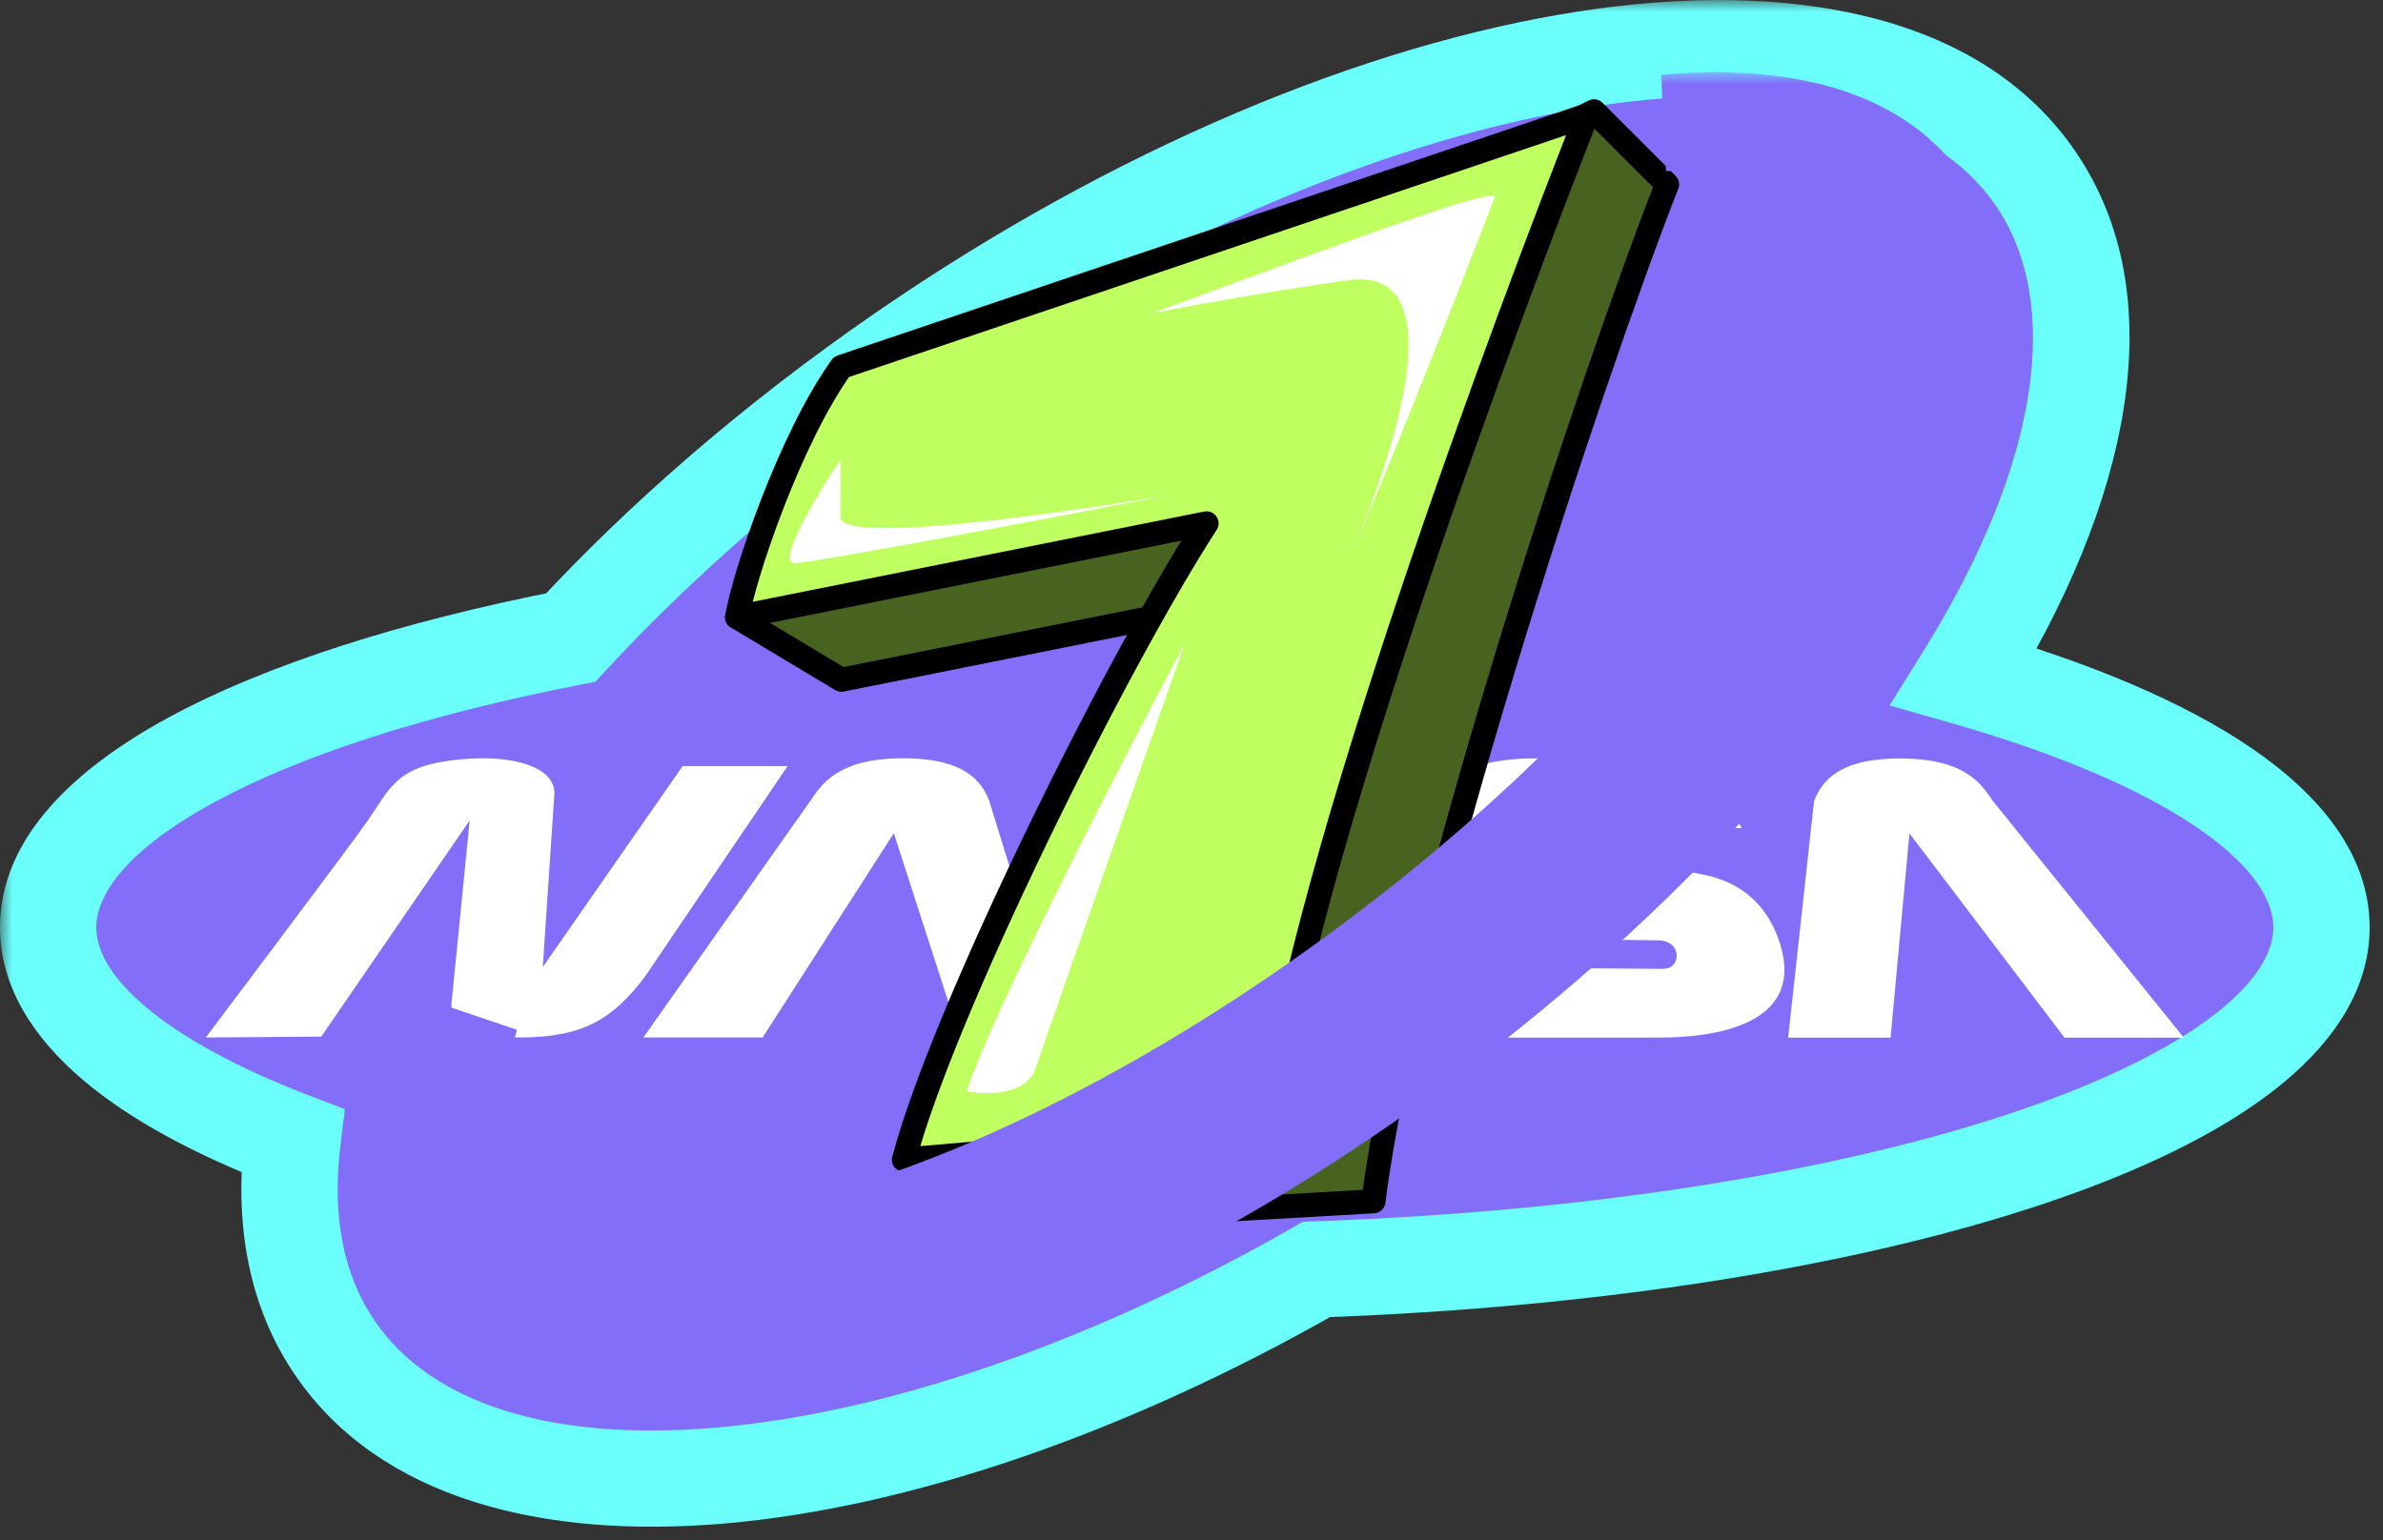 <svg width="99" height="64" viewBox="0 0 99 64" fill="none" xmlns="http://www.w3.org/2000/svg">
<rect x="0" y="0" width="99" height="64" fill="#333333" stroke="none"/>
<mask id="path-1-outside-1_34816_671" maskUnits="userSpaceOnUse" x="0" y="0" width="99" height="64" fill="black">
<rect fill="white" width="99" height="64"/>
<path d="M37.484 14.662C56.981 1.222 78.052 -2.035 84.547 7.387C88.016 12.42 86.622 20.052 81.601 28.12C90.74 30.73 96.445 34.431 96.445 38.536C96.445 45.878 78.199 51.927 54.698 52.749C37.157 62.773 19.742 64.469 13.943 56.058C12.303 53.677 11.75 50.716 12.153 47.401C5.796 44.964 2 41.884 2 38.536C2 33.481 10.651 29.038 23.711 26.492C27.529 22.363 32.174 18.323 37.484 14.662Z"/>
</mask>
<path d="M37.484 14.662C56.981 1.222 78.052 -2.035 84.547 7.387C88.016 12.42 86.622 20.052 81.601 28.12C90.74 30.73 96.445 34.431 96.445 38.536C96.445 45.878 78.199 51.927 54.698 52.749C37.157 62.773 19.742 64.469 13.943 56.058C12.303 53.677 11.75 50.716 12.153 47.401C5.796 44.964 2 41.884 2 38.536C2 33.481 10.651 29.038 23.711 26.492C27.529 22.363 32.174 18.323 37.484 14.662Z" fill="#836EF9"/>
<path d="M37.484 14.662L36.349 13.015V13.015L37.484 14.662ZM84.547 7.387L86.194 6.252L86.194 6.252L84.547 7.387ZM81.601 28.12L79.903 27.063L78.501 29.315L81.052 30.043L81.601 28.12ZM96.445 38.536L98.445 38.536V38.536H96.445ZM54.698 52.749L54.628 50.75L54.135 50.767L53.706 51.013L54.698 52.749ZM13.943 56.058L12.297 57.193L12.297 57.193L13.943 56.058ZM12.153 47.401L14.139 47.643L14.327 46.093L12.869 45.534L12.153 47.401ZM2 38.536H0V38.536L2 38.536ZM23.711 26.492L24.094 28.455L24.735 28.33L25.179 27.85L23.711 26.492ZM37.484 14.662L38.62 16.309C48.175 9.721 58.038 5.689 66.197 4.428C74.509 3.143 80.335 4.8 82.9 8.522L84.547 7.387L86.194 6.252C82.264 0.551 74.307 -0.874 65.586 0.475C56.711 1.846 46.29 6.163 36.349 13.015L37.484 14.662ZM84.547 7.387L82.9 8.522C85.645 12.503 84.837 19.136 79.903 27.063L81.601 28.12L83.299 29.177C88.408 20.968 90.388 12.336 86.194 6.252L84.547 7.387ZM81.601 28.12L81.052 30.043C85.517 31.318 88.999 32.822 91.318 34.416C93.698 36.051 94.445 37.48 94.445 38.536H96.445H98.445C98.445 35.487 96.339 33.012 93.582 31.119C90.764 29.182 86.823 27.531 82.15 26.197L81.601 28.12ZM96.445 38.536L94.445 38.536C94.445 39.477 93.861 40.715 92.001 42.158C90.169 43.58 87.386 44.962 83.744 46.193C76.483 48.645 66.25 50.343 54.628 50.75L54.698 52.749L54.768 54.748C66.647 54.332 77.288 52.595 85.024 49.982C88.882 48.679 92.129 47.122 94.453 45.319C96.749 43.537 98.445 41.266 98.445 38.536L96.445 38.536ZM54.698 52.749L53.706 51.013C45.117 55.921 36.657 58.729 29.746 59.324C22.739 59.927 17.877 58.239 15.59 54.922L13.943 56.058L12.297 57.193C15.809 62.287 22.553 63.957 30.089 63.309C37.72 62.653 46.738 59.601 55.691 54.485L54.698 52.749ZM13.943 56.058L15.59 54.922C14.291 53.038 13.779 50.599 14.139 47.643L12.153 47.401L10.168 47.16C9.721 50.833 10.314 54.317 12.297 57.193L13.943 56.058ZM12.153 47.401L12.869 45.534C9.802 44.358 7.496 43.078 5.993 41.791C4.481 40.496 4 39.395 4 38.536L2 38.536L0 38.536C7.82013e-05 41.026 1.417 43.138 3.392 44.829C5.376 46.529 8.147 48.007 11.437 49.269L12.153 47.401ZM2 38.536H4C4 37.211 5.202 35.345 8.912 33.331C12.459 31.405 17.666 29.708 24.094 28.455L23.711 26.492L23.328 24.529C16.695 25.822 11.048 27.619 7.004 29.815C3.123 31.922 0 34.806 0 38.536H2ZM23.711 26.492L25.179 27.85C28.892 23.834 33.424 19.89 38.62 16.309L37.484 14.662L36.349 13.015C30.924 16.756 26.166 20.891 22.242 25.134L23.711 26.492Z" fill="#6BFFFC" mask="url(#path-1-outside-1_34816_671)"/>
<path d="M13.347 43.076L8.551 43.111C8.551 43.111 14.657 35.003 15.284 34.091C16.253 32.681 16.488 31.801 19.135 31.554C21.356 31.347 23.033 31.879 23.033 32.963L22.549 40.186L28.36 31.835H32.719L26.801 40.574C25.454 42.353 24.226 43.111 21.58 43.111C18.532 43.11 18.757 42.353 18.757 41.701L19.513 34.091L13.347 43.076Z" fill="white"/>
<path d="M31.683 43.111H26.729L33.665 33.28C34.161 32.555 34.825 31.51 37.532 31.51C39.698 31.51 40.686 32.184 41.097 33.28L44.13 43.111H39.876L37.133 34.623L31.683 43.111Z" fill="white"/>
<path d="M85.768 43.118H90.722L82.795 33.287C82.3 32.562 81.635 31.518 78.928 31.518C76.763 31.518 75.775 32.192 75.364 33.287L74.288 43.118H78.542L79.327 34.63L85.768 43.118Z" fill="white"/>
<path d="M52.974 31.818C54.86 31.913 57.56 32.589 58.633 37.484C56.891 39.061 53.084 42.402 51.793 43.15H46.184C45.681 43.056 44.675 42.64 44.675 41.733C44.675 40.826 45.04 35.501 45.04 32.951C45.04 32.574 45.342 31.819 46.549 31.818H52.974ZM49.365 34.404C49.145 34.404 48.966 34.584 48.966 34.805V39.812C48.966 40.033 49.145 40.212 49.365 40.212H52.832C54.766 40.212 55.175 38.773 54.766 37.309C54.498 36.35 54.196 35.682 53.938 35.23C53.603 34.647 52.95 34.404 52.276 34.404H49.365Z" fill="white"/>
<path d="M58.856 35.898C57.796 32.964 60.674 31.514 63.691 31.514H70.842L72.352 34.41H67.281H63.691C63.465 34.457 63.015 34.685 63.015 35.224C63.015 35.764 63.465 36.083 63.691 36.175H68.904C70.92 36.175 72.824 36.589 73.763 38.709C75.172 42.027 72.354 43.115 68.904 43.115L60.144 43.118L62.565 40.215L69.075 40.26C69.564 40.26 69.747 39.855 69.615 39.491C69.526 39.245 69.235 39.075 68.904 39.075L63.435 39.007C61.501 38.929 59.916 38.833 58.856 35.898Z" fill="white"/>
<path d="M49.113 22.373L51.341 25.002L54.718 24.317L52.089 26.545L52.774 29.922L50.546 27.293L47.169 27.978L49.798 25.75L49.113 22.373Z" fill="#836EF9"/>
<path d="M57.06 49.918C58.447 38.822 66.078 15.751 69.257 7.66L66.223 4.626L39.29 17.846C38.329 19.192 31.356 23.845 30.622 25.647L34.956 28.247L54.459 24.347C51.445 29.006 40.35 41.192 37.557 48.184L41.891 50.785L57.06 49.918Z" fill="#486320" stroke="black" stroke-linejoin="round"/>
<path d="M65.918 4.798L34.956 15.246C32.789 18.28 30.911 23.914 30.622 25.648L50.125 21.747C46.311 27.642 39.146 42.117 37.557 48.185L52.726 46.885C54.113 35.79 62.739 12.889 65.918 4.798Z" fill="#BFFF60" stroke="black" stroke-linejoin="round"/>
<path d="M62.102 8.192C62.102 7.639 52.335 11.418 47.792 13.031C48.928 12.8 52.153 12.201 55.969 11.648C60.656 10.968 57.786 19.253 55.969 23.401C58.013 18.792 62.102 8.192 62.102 8.192Z" fill="white"/>
<path d="M33.005 23.401C32.242 23.401 33.959 20.539 34.913 19.108L34.913 21.493C34.913 22.638 44.135 21.334 48.746 20.539C43.817 21.493 33.769 23.401 33.005 23.401Z" fill="white"/>
<path d="M40.16 45.343C41.305 41.908 46.679 31.51 49.223 26.74C47.315 32.146 43.404 43.244 43.022 44.389C42.641 45.533 40.955 45.502 40.16 45.343Z" fill="white"/>
<mask id="path-14-outside-2_34816_671" maskUnits="userSpaceOnUse" x="16.299" y="3.004" width="67" height="56" fill="black">
<rect fill="white" x="16.299" y="3.004" width="67" height="56"/>
<path d="M69.194 5.105C74.049 4.661 77.84 5.677 79.816 8.34C84.995 15.319 75.744 30.96 59.153 43.275C42.563 55.59 24.915 59.914 19.736 52.935C17.82 50.352 17.88 46.582 19.558 42.233C18.659 45.32 18.813 47.96 20.212 49.844C24.822 56.057 41.197 51.712 56.788 40.139C72.378 28.567 81.28 14.15 76.671 7.937C75.217 5.978 72.594 5.069 69.194 5.105Z"/>
</mask>
<path d="M69.194 5.105C74.049 4.661 77.84 5.677 79.816 8.34C84.995 15.319 75.744 30.96 59.153 43.275C42.563 55.59 24.915 59.914 19.736 52.935C17.82 50.352 17.88 46.582 19.558 42.233C18.659 45.32 18.813 47.96 20.212 49.844C24.822 56.057 41.197 51.712 56.788 40.139C72.378 28.567 81.28 14.15 76.671 7.937C75.217 5.978 72.594 5.069 69.194 5.105Z" fill="white"/>
<path d="M69.194 5.105L69.012 3.113L69.215 7.105L69.194 5.105ZM79.816 8.34L81.422 7.148L81.422 7.148L79.816 8.34ZM59.153 43.275L60.345 44.881L60.345 44.881L59.153 43.275ZM19.736 52.935L18.13 54.127L18.13 54.127L19.736 52.935ZM19.558 42.233L21.478 42.792L17.692 41.513L19.558 42.233ZM20.212 49.844L18.606 51.036L18.606 51.036L20.212 49.844ZM56.788 40.139L57.98 41.745L56.788 40.139ZM76.671 7.937L78.277 6.746L78.277 6.745L76.671 7.937ZM69.194 5.105L69.376 7.097C73.991 6.674 76.864 7.718 78.21 9.531L79.816 8.34L81.422 7.148C78.816 3.636 74.107 2.647 69.012 3.113L69.194 5.105ZM79.816 8.34L78.21 9.531C79.094 10.722 79.474 12.419 79.128 14.713C78.78 17.016 77.716 19.764 75.927 22.788C72.353 28.831 66.096 35.631 57.961 41.669L59.153 43.275L60.345 44.881C68.801 38.604 75.465 31.427 79.37 24.825C81.32 21.527 82.634 18.286 83.083 15.309C83.534 12.322 83.128 9.447 81.422 7.148L79.816 8.34ZM59.153 43.275L57.961 41.669C49.827 47.707 41.506 51.727 34.689 53.398C31.276 54.234 28.339 54.457 26.034 54.123C23.74 53.789 22.226 52.934 21.342 51.743L19.736 52.935L18.13 54.127C19.836 56.426 22.47 57.647 25.459 58.081C28.438 58.514 31.921 58.194 35.641 57.283C43.09 55.457 51.889 51.157 60.345 44.881L59.153 43.275ZM19.736 52.935L21.342 51.743C20.037 49.984 19.838 47.063 21.424 42.953L19.558 42.233L17.692 41.513C15.922 46.101 15.602 50.719 18.13 54.127L19.736 52.935ZM19.558 42.233L17.637 41.674C16.655 45.051 16.677 48.437 18.606 51.036L20.212 49.844L21.818 48.653C20.95 47.483 20.664 45.588 21.478 42.792L19.558 42.233ZM20.212 49.844L18.606 51.036C20.193 53.176 22.679 54.237 25.446 54.563C28.207 54.887 31.441 54.511 34.895 53.594C41.815 51.758 50.033 47.644 57.98 41.745L56.788 40.139L55.596 38.533C47.952 44.207 40.187 48.052 33.869 49.728C30.704 50.568 28.005 50.836 25.913 50.59C23.826 50.344 22.535 49.619 21.818 48.653L20.212 49.844ZM56.788 40.139L57.98 41.745C65.927 35.847 72.244 29.172 76.006 23.079C77.884 20.038 79.181 17.052 79.67 14.314C80.16 11.571 79.864 8.885 78.277 6.746L76.671 7.937L75.065 9.129C75.782 10.096 76.102 11.541 75.732 13.611C75.362 15.685 74.323 18.191 72.603 20.978C69.168 26.54 63.24 32.86 55.596 38.533L56.788 40.139ZM76.671 7.937L78.277 6.745C76.272 4.044 72.863 3.066 69.173 3.105L69.194 5.105L69.215 7.105C72.325 7.072 74.162 7.913 75.065 9.129L76.671 7.937Z" fill="#836EF9" mask="url(#path-14-outside-2_34816_671)"/>
</svg>
